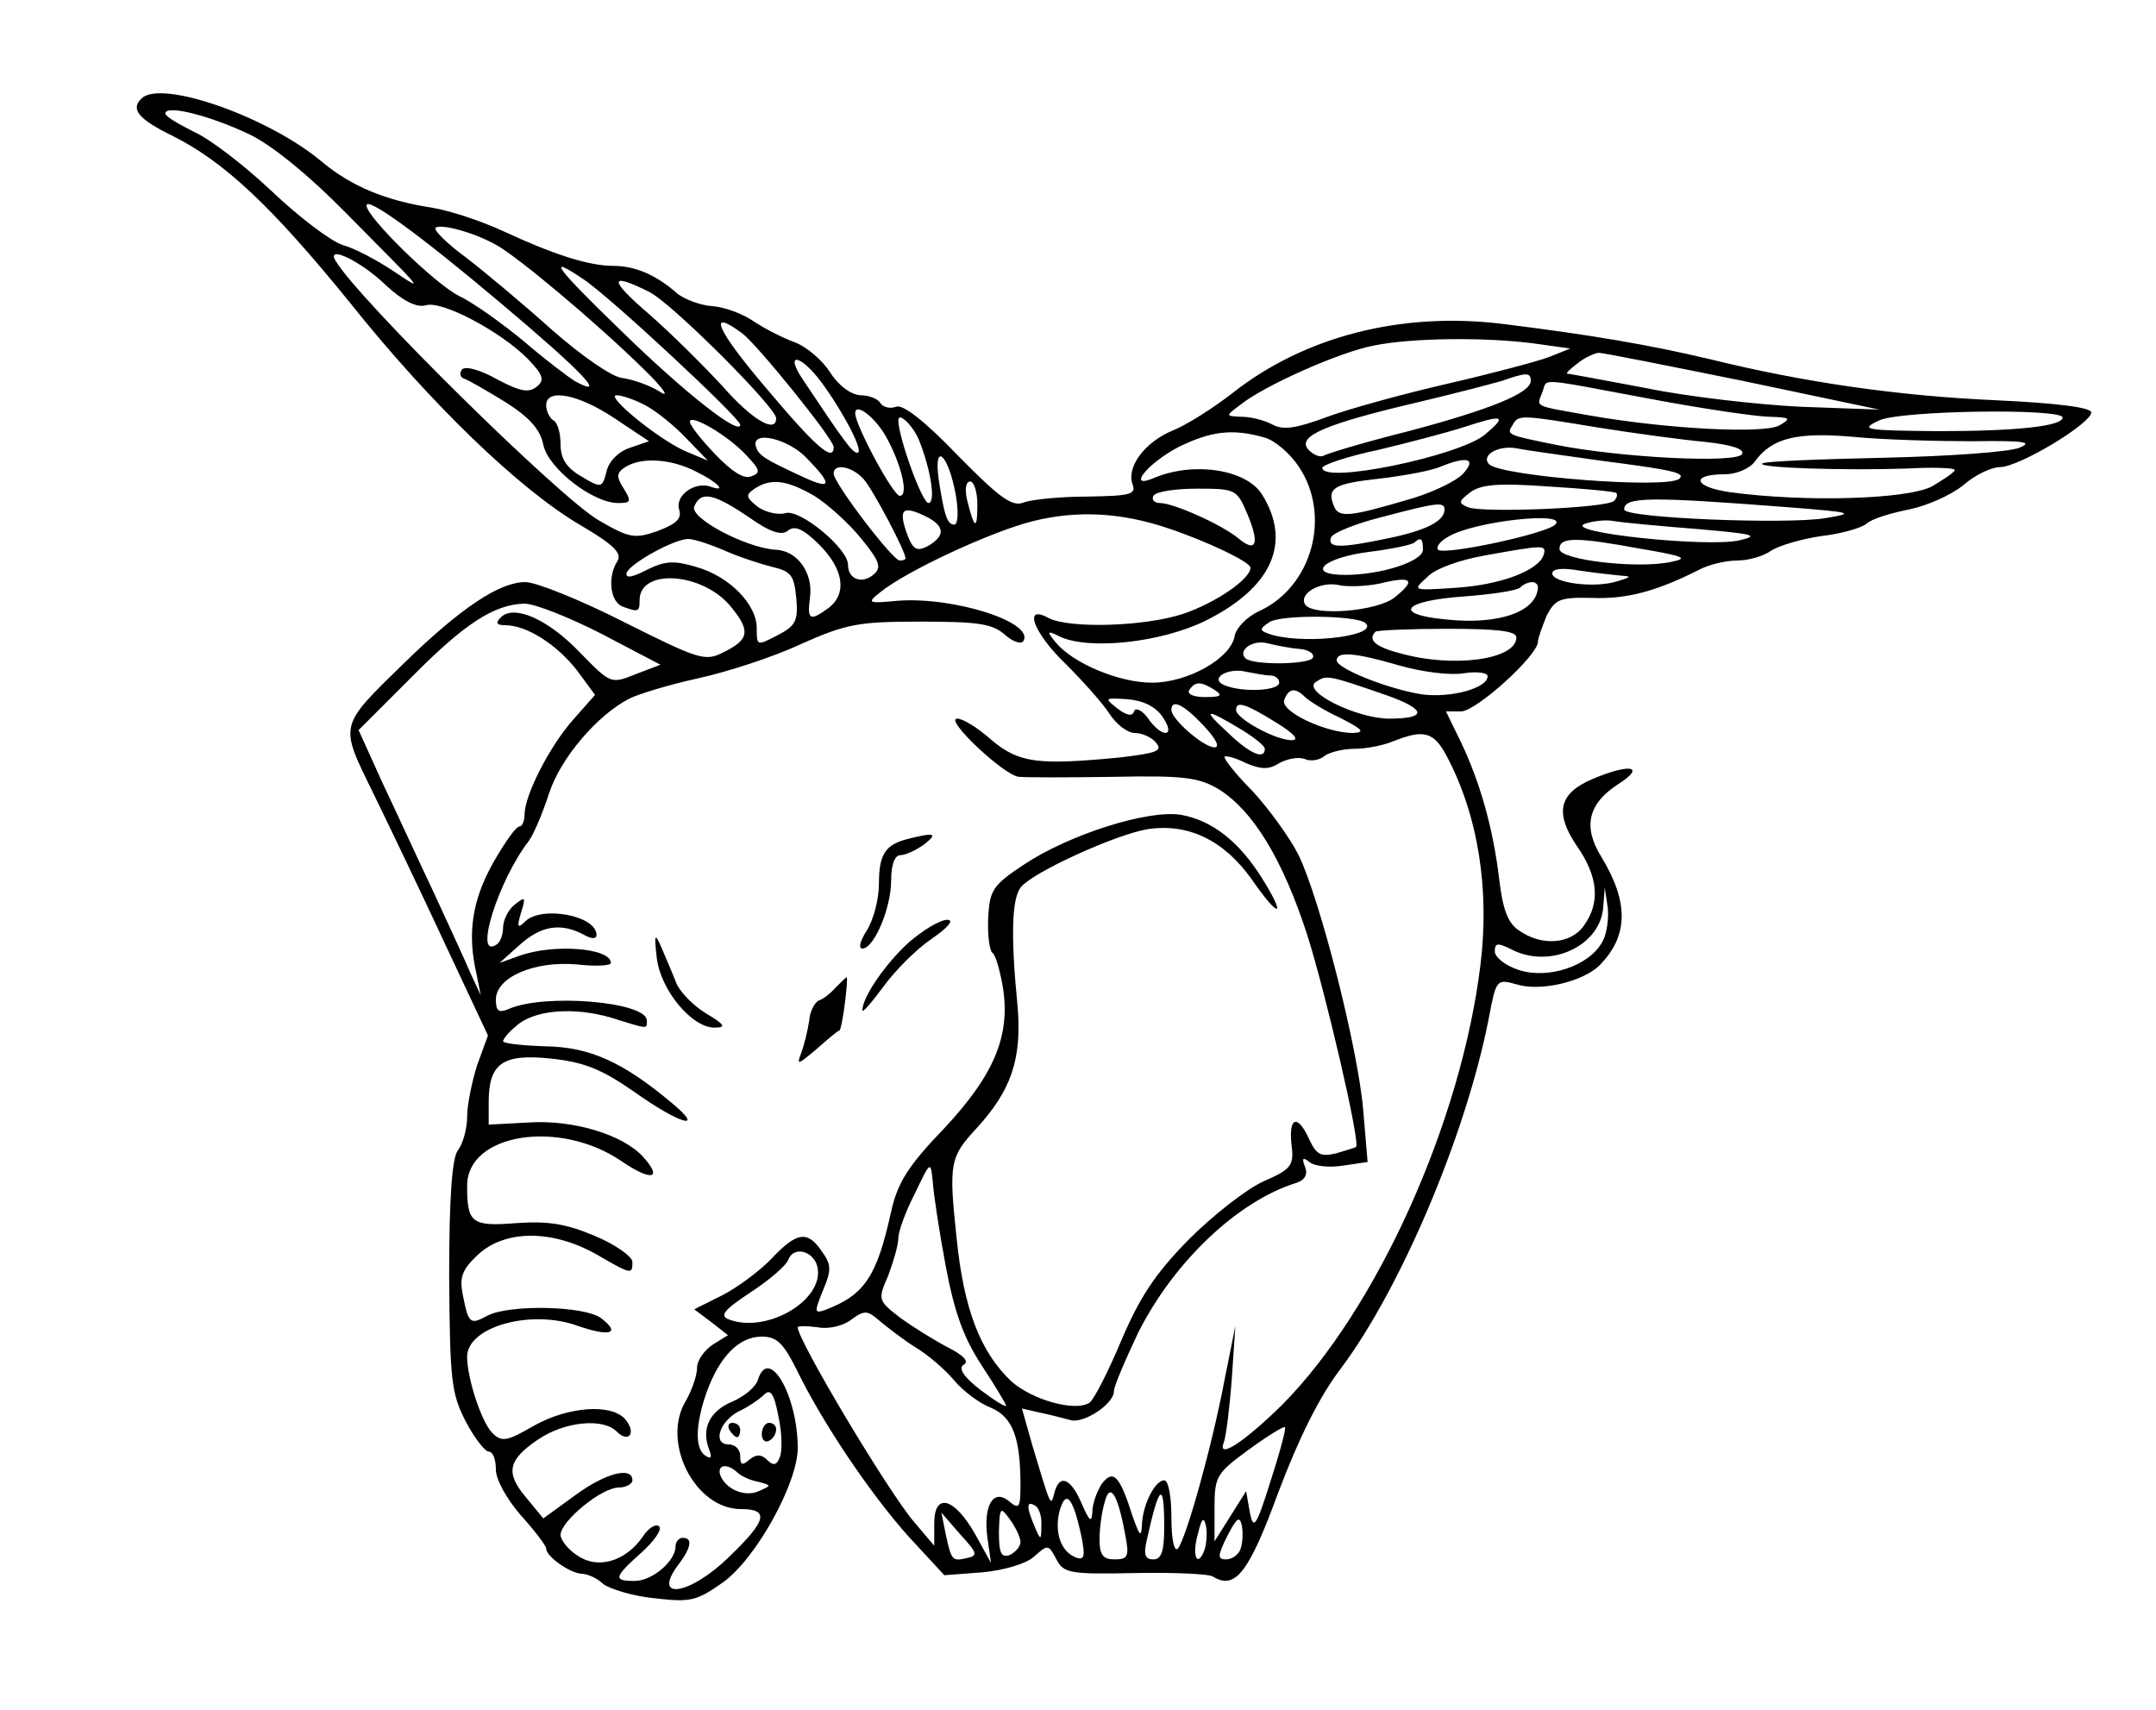<?xml version="1.0" standalone="no"?>
<!DOCTYPE svg PUBLIC "-//W3C//DTD SVG 20010904//EN"
 "http://www.w3.org/TR/2001/REC-SVG-20010904/DTD/svg10.dtd">
<svg version="1.0" xmlns="http://www.w3.org/2000/svg"
 width="300pt" height="238pt" viewBox="0 0 300 238"
 preserveAspectRatio="xMidYMid meet">
<g transform="translate(0,238) scale(0.1,-0.1)"
fill="#000000" stroke="none">
<path d="M197 2243 c-16 -15 -4 -29 43 -52 72 -36 138 -98 246 -231 113 -142
238 -262 322 -311 46 -27 58 -39 51 -50 -14 -22 -10 -56 7 -63 22 -8 24 -8 24
9 0 44 86 39 126 -8 29 -35 27 -47 -10 -65 -25 -13 -35 -9 -137 42 -61 31
-123 56 -138 56 -36 0 -90 -36 -169 -113 -91 -89 -90 -84 -43 -180 22 -45 67
-139 100 -210 l60 -128 -15 -41 c-7 -22 -14 -55 -14 -72 0 -17 -6 -38 -13 -47
-8 -11 -12 -65 -12 -175 1 -145 3 -163 23 -202 12 -23 27 -42 32 -42 6 0 10
-11 10 -25 0 -14 15 -41 35 -64 19 -21 35 -42 35 -46 0 -11 33 -34 49 -35 8 0
22 -6 30 -14 9 -7 41 -17 71 -20 51 -6 59 -4 96 22 46 33 104 138 104 187 0
73 -40 142 -55 96 -3 -11 -19 -24 -35 -31 -32 -13 -44 -37 -34 -65 5 -13 4
-16 -4 -11 -15 9 -15 42 1 88 18 50 45 78 77 78 21 0 30 -9 49 -47 35 -72 102
-172 156 -232 l49 -53 53 4 c31 3 61 12 72 22 19 17 20 17 31 -4 10 -19 18
-21 109 -19 54 1 103 -1 109 -5 31 -19 50 6 91 118 28 74 57 133 87 172 83
111 173 323 205 484 11 58 11 58 40 50 33 -10 91 4 114 26 41 41 42 88 3 152
-26 42 -18 74 24 101 39 25 16 29 -36 7 -47 -20 -53 -47 -22 -93 30 -43 33
-79 10 -111 -18 -26 -59 -29 -90 -7 -16 10 -23 30 -28 72 -8 68 -26 134 -54
192 l-20 41 21 0 c21 0 107 78 107 97 0 5 6 21 12 36 12 23 18 26 63 25 48 -2
89 9 147 38 14 8 39 14 55 14 16 0 37 6 48 14 11 7 42 16 69 20 27 3 55 11 63
17 7 7 34 15 59 20 25 5 59 20 76 34 16 14 39 25 51 25 26 0 126 60 127 76 0
7 -47 13 -132 17 -137 6 -268 25 -398 57 -84 20 -166 34 -287 49 -142 18 -278
-17 -378 -96 -27 -21 -65 -45 -83 -52 -39 -16 -65 -51 -56 -75 5 -14 -3 -16
-62 -17 -38 0 -78 -4 -89 -8 -16 -7 -33 5 -92 65 -46 48 -77 72 -86 68 -8 -3
-18 -1 -22 5 -3 6 -16 11 -28 11 -13 1 -30 13 -42 32 -11 17 -33 36 -50 42
-16 6 -42 19 -58 30 -15 10 -40 19 -56 20 -16 1 -37 9 -48 17 -29 26 -59 39
-89 39 -35 0 -84 16 -153 48 -30 14 -75 29 -100 33 -65 10 -112 30 -152 63
-74 63 -225 116 -252 89z m148 -49 c31 -14 84 -57 137 -111 111 -112 110 -110
65 -80 -21 14 -52 31 -70 36 -18 6 -62 40 -99 75 -37 35 -85 72 -107 82 -22
11 -41 22 -41 26 0 13 62 -3 115 -28z m352 -236 c114 -96 149 -133 104 -109
-10 6 -43 31 -72 56 -29 24 -69 53 -90 63 -34 17 -129 110 -129 126 0 13 72
-39 187 -136z m-8 82 c29 -15 142 -110 206 -173 28 -27 38 -42 23 -32 -14 9
-38 17 -52 19 -14 1 -57 31 -98 67 -40 36 -94 81 -120 101 -26 19 -45 38 -42
41 7 6 52 -6 83 -23z m-152 -57 c24 -22 42 -31 55 -28 22 8 106 -37 143 -75
21 -22 23 -29 12 -38 -11 -9 -23 -7 -55 10 -23 13 -44 19 -49 14 -4 -5 -3 -11
3 -13 6 -2 32 -17 58 -33 33 -21 48 -38 52 -59 7 -33 69 -81 104 -81 18 0 19
2 8 20 -11 17 -10 22 2 30 22 14 63 12 98 -6 31 -15 45 -30 20 -21 -22 7 -49
-13 -43 -32 4 -13 -4 -20 -30 -30 -32 -11 -39 -10 -82 15 -55 32 -334 307
-366 361 -14 23 35 0 70 -34z m274 9 c37 -24 219 -194 219 -203 0 -16 -76 43
-166 131 -91 88 -105 107 -53 72z m92 -18 c31 -15 177 -161 177 -176 0 -22
-34 -2 -75 45 -26 28 -71 73 -102 100 -56 48 -56 59 0 31z m130 -58 c22 -17
127 -147 127 -158 0 -22 -25 0 -94 82 -69 81 -83 113 -33 76z m1102 -14 l50
-7 -30 -12 c-16 -6 -80 -23 -141 -37 -61 -14 -137 -35 -167 -46 -43 -16 -61
-19 -76 -11 -11 6 -30 11 -43 11 -23 1 -23 1 -3 16 33 27 139 74 186 83 53 11
156 12 224 3z m290 -52 l190 -40 -110 4 c-60 3 -157 14 -215 26 -58 11 -107
20 -109 20 -3 0 4 7 15 15 10 8 24 14 29 14 6 0 96 -18 200 -39z m-1282 -2
c31 -42 60 -98 50 -98 -7 0 -18 15 -76 102 -26 39 -3 35 26 -4z m987 2 c0 -17
-57 -40 -170 -70 -60 -15 -113 -31 -118 -34 -5 -3 -15 1 -22 9 -15 18 24 35
152 65 51 12 104 26 118 30 34 12 40 12 40 0z m166 -25 c74 -14 150 -25 167
-25 28 -1 30 -2 13 -12 -22 -12 -157 -5 -265 14 -78 14 -73 11 -65 32 8 20
-11 21 150 -9z m-1441 -27 l48 -32 -26 -9 c-16 -5 -30 -19 -33 -33 -6 -23 -7
-24 -35 -7 -21 12 -29 25 -29 45 0 15 -4 30 -10 33 -5 3 -10 13 -10 21 0 24
44 16 95 -18z m43 18 c15 -8 40 -28 57 -46 l30 -31 -31 13 c-37 16 -113 78
-96 78 7 0 25 -6 40 -14z m334 -42 c22 -39 33 -84 20 -84 -9 0 -62 98 -62 115
0 15 26 -4 42 -31z m1638 25 c0 -12 -63 -19 -174 -19 -102 1 -109 2 -81 15 30
14 255 17 255 4z m-1832 -52 c20 -21 21 -25 7 -30 -10 -4 -27 7 -50 31 -19 20
-35 40 -35 45 0 12 53 -19 78 -46z m241 20 c17 -43 23 -87 13 -87 -9 0 -42 92
-42 115 0 13 21 -8 29 -28z m787 8 c-37 -30 -226 -69 -226 -46 0 4 35 16 78
25 42 10 95 24 117 31 58 19 63 17 31 -10z m158 10 c50 -8 117 -17 149 -20 37
-4 55 -10 51 -17 -8 -13 -169 -5 -259 13 -69 14 -69 14 -60 28 8 14 10 14 119
-4z m-464 -14 c14 -4 35 -22 47 -40 46 -68 19 -167 -54 -201 -18 -8 -33 -24
-35 -35 -5 -31 -65 -65 -115 -65 -46 0 -110 27 -134 56 -13 16 -12 17 6 8 41
-19 141 -8 202 22 93 46 121 109 79 176 -22 35 -95 46 -150 23 -39 -17 -10 20
34 43 45 22 75 26 120 13z m985 -5 c71 1 85 -1 65 -9 -14 -6 -99 -12 -189 -14
-91 -2 -167 -5 -169 -8 -7 -6 114 -10 201 -7 37 2 67 1 67 -2 0 -3 -15 -13
-32 -23 -35 -18 -177 -22 -280 -8 -51 7 -57 25 -8 25 16 0 35 8 42 18 24 33
59 41 138 34 41 -4 116 -6 165 -6z m-1622 -24 c36 -37 34 -44 -5 -26 -54 25
-62 30 -66 42 -8 24 45 12 71 -16z m1104 -3 c101 -13 118 -17 110 -25 -15 -15
-248 3 -265 20 -12 13 14 27 39 22 15 -3 67 -10 116 -17z m-897 -48 c4 -23 3
-41 -2 -41 -10 0 -14 12 -22 64 -7 53 14 33 24 -23z m706 30 c-9 -10 -40 -25
-69 -34 -91 -27 -104 -28 -111 -11 -10 25 0 31 64 38 34 4 71 11 83 16 39 16
52 12 33 -9z m-834 -8 c13 -15 58 -100 58 -110 0 -2 -4 -3 -8 -3 -10 0 -92
108 -92 121 0 15 26 10 42 -8z m-69 -23 c18 -11 48 -38 65 -59 27 -33 29 -41
17 -51 -16 -13 -35 -6 -35 14 0 23 -67 78 -87 72 -10 -3 -28 1 -39 9 -16 13
-17 16 -4 25 23 15 45 12 83 -10z m227 -12 c0 -36 -4 -35 -14 5 -4 16 -2 27 4
27 5 0 10 -14 10 -32z m889 16 c2 -2 1 -7 -3 -11 -10 -10 -181 -17 -203 -9
-14 6 -14 8 3 21 15 11 39 13 109 8 50 -3 92 -7 94 -9z m-513 -30 c17 -41 12
-54 -13 -33 -23 19 -90 49 -109 49 -8 0 -12 5 -9 10 3 6 31 10 61 10 54 0 55
-1 70 -36z m-695 -3 c31 -22 47 -27 56 -19 9 7 21 2 43 -20 34 -34 39 -68 13
-88 -26 -19 -30 -17 -26 14 5 34 -17 66 -48 67 -42 3 -119 44 -113 60 9 22 26
19 75 -14z m1449 13 c88 -7 92 -8 50 -15 -53 -9 -280 0 -280 12 0 18 36 18
230 3z m-480 -3 c0 -16 -25 -29 -78 -40 -67 -14 -85 -14 -80 1 2 6 33 19 69
28 79 21 89 22 89 11z m-719 -11 c24 -13 24 -26 0 -40 -16 -8 -21 -5 -30 20
-11 33 -4 37 30 20z m334 -15 c54 -18 115 -47 115 -55 0 -16 -49 -49 -93 -64
-54 -18 -159 -21 -188 -6 -36 20 -21 -21 24 -64 23 -23 50 -53 60 -68 10 -16
26 -28 36 -28 10 0 24 -6 30 -14 9 -11 0 -14 -50 -20 -114 -11 -141 -8 -179
24 -19 17 -40 30 -48 30 -19 0 66 -80 86 -81 9 -1 69 -1 132 0 99 2 119 -1
147 -18 47 -30 88 -97 122 -202 26 -82 74 -289 68 -295 -1 -1 -14 -5 -28 -9
-21 -5 -27 -2 -37 19 -16 36 -29 32 -25 -6 4 -30 0 -35 -39 -52 -24 -11 -70
-47 -104 -81 -47 -48 -68 -80 -94 -141 -18 -43 -38 -82 -44 -86 -20 -13 -80 4
-109 30 -43 41 -66 100 -76 200 -11 103 -9 112 27 151 49 53 64 97 58 170 -10
101 -8 152 5 167 18 21 130 72 175 80 57 9 107 -15 146 -70 38 -55 49 -54 14
2 -32 51 -69 80 -112 88 -45 8 -156 -27 -219 -69 -44 -29 -48 -36 -50 -75 -1
-24 2 -45 6 -48 4 -2 10 -23 14 -45 12 -69 -11 -124 -81 -199 -51 -53 -65 -76
-74 -116 -20 -91 -37 -116 -92 -137 -15 -5 -15 -3 -3 27 12 28 12 36 -1 54
-20 30 -35 28 -70 -9 -16 -17 -47 -40 -68 -51 l-40 -20 24 -18 23 -18 -21 -13
c-12 -8 -22 -22 -22 -32 0 -11 -7 -31 -16 -47 -34 -57 13 -150 77 -150 40 0
36 -16 -16 -66 -56 -55 -110 -62 -70 -10 17 23 19 36 5 36 -5 0 -10 -5 -10
-12 0 -20 -32 -48 -57 -48 -30 0 -29 5 9 39 18 16 30 33 25 37 -4 4 -15 -2
-23 -15 -24 -34 -62 -45 -90 -26 -13 8 -24 22 -24 29 0 19 57 66 81 66 10 0
19 5 19 10 0 20 -38 10 -80 -21 l-44 -32 -23 28 c-30 35 -27 53 16 82 37 25
90 30 109 11 17 -17 28 -2 12 17 -19 22 -79 18 -127 -9 -38 -22 -45 -23 -58
-10 -15 15 -35 76 -35 106 0 41 86 66 151 44 48 -17 64 -12 35 10 -24 17 -128
19 -158 3 -24 -13 -26 -11 -34 29 -5 25 -1 35 21 56 38 35 103 35 164 1 50
-29 51 -29 51 -11 0 7 -23 24 -52 36 -40 17 -65 21 -109 18 -63 -5 -69 0 -69
52 0 73 129 93 215 34 41 -28 58 -25 30 6 -28 31 -97 52 -159 48 l-56 -3 0 31
c0 54 19 68 86 61 46 -5 70 -14 116 -46 63 -45 101 -56 53 -16 -68 57 -114 78
-176 79 -32 1 -59 4 -59 7 0 3 8 13 18 21 25 23 80 27 132 12 54 -17 50 -16
50 -4 0 26 -142 38 -192 16 -14 -6 -18 -3 -18 13 0 31 53 54 112 49 26 -3 48
-2 48 2 0 21 -80 27 -127 10 l-28 -10 28 25 c30 27 57 31 88 15 12 -7 19 -7
19 -1 0 27 -76 41 -99 19 -11 -11 -12 -8 -6 12 7 22 6 23 -9 11 -9 -7 -16 -22
-16 -32 0 -10 -4 -21 -10 -24 -31 -19 4 91 46 145 6 8 19 38 28 66 16 49 67
109 112 132 12 6 54 19 95 28 41 9 106 30 144 48 63 28 80 31 166 31 80 0 100
-3 117 -18 11 -10 23 -14 26 -9 16 26 -97 62 -175 56 -42 -4 -43 -3 -24 12 37
30 156 85 213 99 61 15 122 12 187 -10z m539 5 c-13 -13 -154 -43 -163 -35 -3
4 3 12 14 18 36 22 168 36 149 17z m196 -6 c80 -7 90 -9 60 -16 -44 -10 -245
11 -215 23 11 4 29 6 40 4 11 -2 63 -7 115 -11z m-1352 -30 c20 -9 51 -19 67
-23 26 -6 30 -12 33 -43 3 -32 -1 -39 -26 -52 -29 -15 -29 -15 -29 10 0 33
-38 72 -84 85 -30 9 -43 9 -69 -4 -21 -11 -30 -12 -28 -4 5 13 66 47 86 47 7
0 29 -7 50 -16z m972 1 c0 -16 -58 -35 -108 -35 -56 0 -31 24 33 32 32 4 60
10 63 13 9 8 12 6 12 -10z m305 1 c59 -10 65 -13 40 -18 -48 -10 -155 3 -155
18 0 17 23 17 115 0z m-137 -8 c-7 -22 -60 -42 -123 -46 -60 -4 -60 -4 -39 15
11 12 46 24 80 30 83 15 86 15 82 1z m107 -29 c16 -1 15 -2 -5 -8 -32 -10 -90
-2 -90 11 0 7 15 8 38 4 20 -3 46 -6 57 -7z m-314 -30 c-24 -20 -115 -27 -125
-10 -9 15 21 32 46 27 12 -3 39 -2 58 2 45 11 51 5 21 -19z m199 14 c-1 -34
-54 -53 -128 -45 -75 7 -60 26 25 32 39 3 75 8 79 13 4 4 11 7 16 7 4 0 8 -3
8 -7z m-1303 -65 l82 -43 -34 -13 c-35 -14 -35 -14 -78 30 -45 47 -92 67 -110
49 -8 -8 -6 -11 6 -11 30 0 72 -27 100 -63 l25 -34 -30 -34 c-33 -37 -67 -104
-68 -131 0 -10 -3 -18 -7 -18 -5 0 -21 -23 -37 -51 -29 -52 -36 -98 -23 -154
l6 -30 -14 30 c-7 17 -30 66 -50 110 -21 44 -53 114 -72 154 l-34 75 73 73
c75 76 116 102 158 103 14 0 62 -19 107 -42z m1063 15 c19 -17 -77 -30 -128
-17 -20 6 -21 8 -6 18 15 11 121 10 134 -1z m210 -20 c0 -31 -88 -43 -162 -22
-35 9 -45 19 -34 30 3 2 48 4 100 4 69 0 96 -3 96 -12z m-302 -16 c12 -1 21
-6 19 -12 -4 -10 -84 -11 -94 -1 -11 11 10 26 30 21 12 -3 32 -7 45 -8z m139
-23 c31 -9 71 -14 89 -11 19 3 34 1 34 -4 0 -17 -53 -31 -93 -25 -48 8 -117
36 -117 47 0 13 25 11 87 -7z m-179 -14 c6 0 12 -4 12 -10 0 -11 -49 -14 -75
-4 -24 9 3 26 30 19 11 -2 26 -5 33 -5z m160 -27 c57 -20 59 -33 5 -33 -45 0
-122 38 -102 51 15 10 16 10 97 -18z m-238 7 c12 -8 9 -10 -13 -10 -16 0 -26
4 -22 10 8 12 16 12 35 0z m126 -10 c5 -5 27 -19 49 -29 31 -16 35 -20 18 -21
-38 0 -102 30 -96 46 6 16 15 18 29 4z m-198 -28 c19 -28 -1 -30 -21 -1 -8 11
-17 15 -19 9 -2 -7 -10 -6 -23 4 -19 15 -18 15 14 13 22 -2 39 -10 49 -25z
m57 -12 c17 -18 23 -30 15 -30 -15 0 -60 39 -60 52 0 16 17 8 45 -22z m100 5
c26 -16 34 -25 22 -25 -22 0 -77 30 -77 42 0 13 13 9 55 -17z m-48 -10 c18
-11 33 -23 33 -27 0 -16 -21 -7 -52 23 -36 33 -31 34 19 4z m286 -37 c44 -83
60 -186 47 -291 -27 -220 -145 -480 -276 -612 -53 -52 -91 -77 -81 -52 3 8 8
48 11 88 l5 74 -15 -75 c-18 -95 -54 -222 -65 -235 -5 -5 -9 12 -9 43 0 29 -4
52 -10 52 -13 0 -30 -34 -31 -62 -1 -18 -3 -16 -13 12 -18 57 -27 66 -43 45
-7 -11 -13 -28 -13 -39 -1 -16 -4 -13 -15 12 -15 35 -31 42 -38 14 -5 -20 -5
-18 -30 65 l-15 53 26 -6 c15 -3 33 -8 41 -10 18 -6 61 22 61 40 0 7 16 44 34
82 50 99 139 183 220 208 12 4 16 12 12 22 -5 13 -3 14 6 7 7 -6 28 -8 47 -5
l34 5 -6 71 c-7 86 -60 294 -90 356 -12 24 -41 64 -64 89 -24 24 -41 46 -39
48 2 2 16 -2 30 -9 21 -9 32 -9 46 0 11 6 26 9 35 6 8 -4 21 -2 28 4 6 5 26
10 42 10 17 0 41 5 55 11 41 16 55 13 73 -21z m217 -258 c-18 -34 -75 -53
-116 -40 -19 6 -34 18 -34 26 0 12 4 12 21 4 54 -30 127 3 130 59 l2 26 4 -27
c2 -15 -1 -37 -7 -48z m-914 -452 c12 -64 25 -100 50 -138 19 -29 34 -54 34
-56 0 -3 -16 7 -36 22 -23 18 -31 30 -23 35 8 4 0 13 -22 24 -19 10 -48 28
-66 41 -31 24 -32 25 -17 59 7 19 14 42 14 52 0 9 10 37 23 62 22 46 22 46 25
16 1 -16 9 -69 18 -117z m-178 -4 c6 -45 -72 -90 -124 -70 -13 5 -7 13 31 38
26 17 49 37 52 45 8 21 38 11 41 -13z m136 -109 c17 -10 40 -30 53 -45 12 -15
36 -33 52 -39 30 -13 41 -41 41 -108 0 -31 -2 -34 -16 -22 -22 18 -36 -6 -30
-51 l5 -35 -22 40 c-29 51 -57 59 -57 15 l0 -31 -28 33 c-36 42 -162 253 -162
271 0 2 12 2 28 0 15 -3 36 2 47 11 18 13 22 13 40 -3 11 -9 33 -26 49 -36z
m-189 -153 c-4 -11 -9 -12 -17 -4 -8 8 -15 9 -25 1 -10 -9 -13 -8 -13 5 0 9
-7 16 -16 16 -23 0 -13 32 14 46 13 6 29 17 35 23 9 9 14 2 20 -29 5 -23 6
-49 2 -58z m683 -33 c-20 -64 -24 -69 -29 -43 l-5 29 -22 -35 -22 -35 0 47 c0
44 3 48 48 81 26 19 49 33 50 31 2 -1 -7 -35 -20 -75z m-742 12 c5 -5 18 -11
29 -13 19 -5 19 -5 1 -13 -20 -9 -47 3 -54 23 -4 14 10 16 24 3z m539 -83 c7
-34 5 -38 -14 -38 -16 0 -21 6 -21 28 0 15 3 38 7 51 7 29 18 13 28 -41z m-60
-7 c5 -25 4 -32 -6 -29 -22 7 -32 34 -25 64 9 33 19 21 31 -35z m115 14 c0
-34 -4 -45 -15 -45 -12 0 -14 7 -9 28 17 77 24 82 24 17z m-171 2 c0 -21 -1
-21 -9 -2 -12 28 -12 37 0 30 6 -3 10 -16 9 -28z m-29 -23 c0 -6 -7 -14 -15
-18 -12 -4 -15 3 -15 32 1 35 2 36 15 18 8 -11 15 -25 15 -32z m-74 -22 c-21
-5 -22 -4 -30 33 l-6 30 26 -30 c24 -26 25 -30 10 -33z m330 11 c-10 -26 -18
-8 -9 23 5 21 8 24 11 11 2 -10 1 -25 -2 -34z m50 1 c-3 -8 -12 -14 -20 -14
-12 0 -12 5 2 33 13 25 17 28 20 14 2 -10 1 -25 -2 -33z"/>
<path d="M1265 1213 c-33 -8 -42 -21 -42 -63 0 -22 -8 -51 -17 -65 -9 -14 -12
-25 -6 -25 16 0 40 56 40 95 0 22 5 35 13 35 7 0 22 7 33 15 19 15 15 17 -21
8z"/>
<path d="M1265 1069 c-32 -29 -65 -76 -65 -95 0 -4 13 11 30 34 16 22 46 52
67 66 23 16 31 26 21 26 -10 0 -33 -14 -53 -31z"/>
<path d="M914 1046 c6 -45 49 -96 80 -96 17 0 15 4 -12 20 -18 11 -36 30 -41
42 -5 13 -14 34 -20 48 -10 23 -11 21 -7 -14z"/>
<path d="M1163 1006 c-7 -8 -17 -16 -23 -18 -6 -2 -13 -15 -14 -28 -2 -14 -7
-34 -11 -45 -7 -18 -5 -17 21 5 16 14 30 26 32 26 4 2 13 74 10 74 -2 -1 -8
-7 -15 -14z"/>
<path d="M1015 390 c3 -5 8 -10 11 -10 2 0 4 5 4 10 0 6 -5 10 -11 10 -5 0 -7
-4 -4 -10z"/>
<path d="M1060 384 c0 -8 5 -12 10 -9 6 3 10 10 10 16 0 5 -4 9 -10 9 -5 0
-10 -7 -10 -16z"/>
</g>
</svg>
